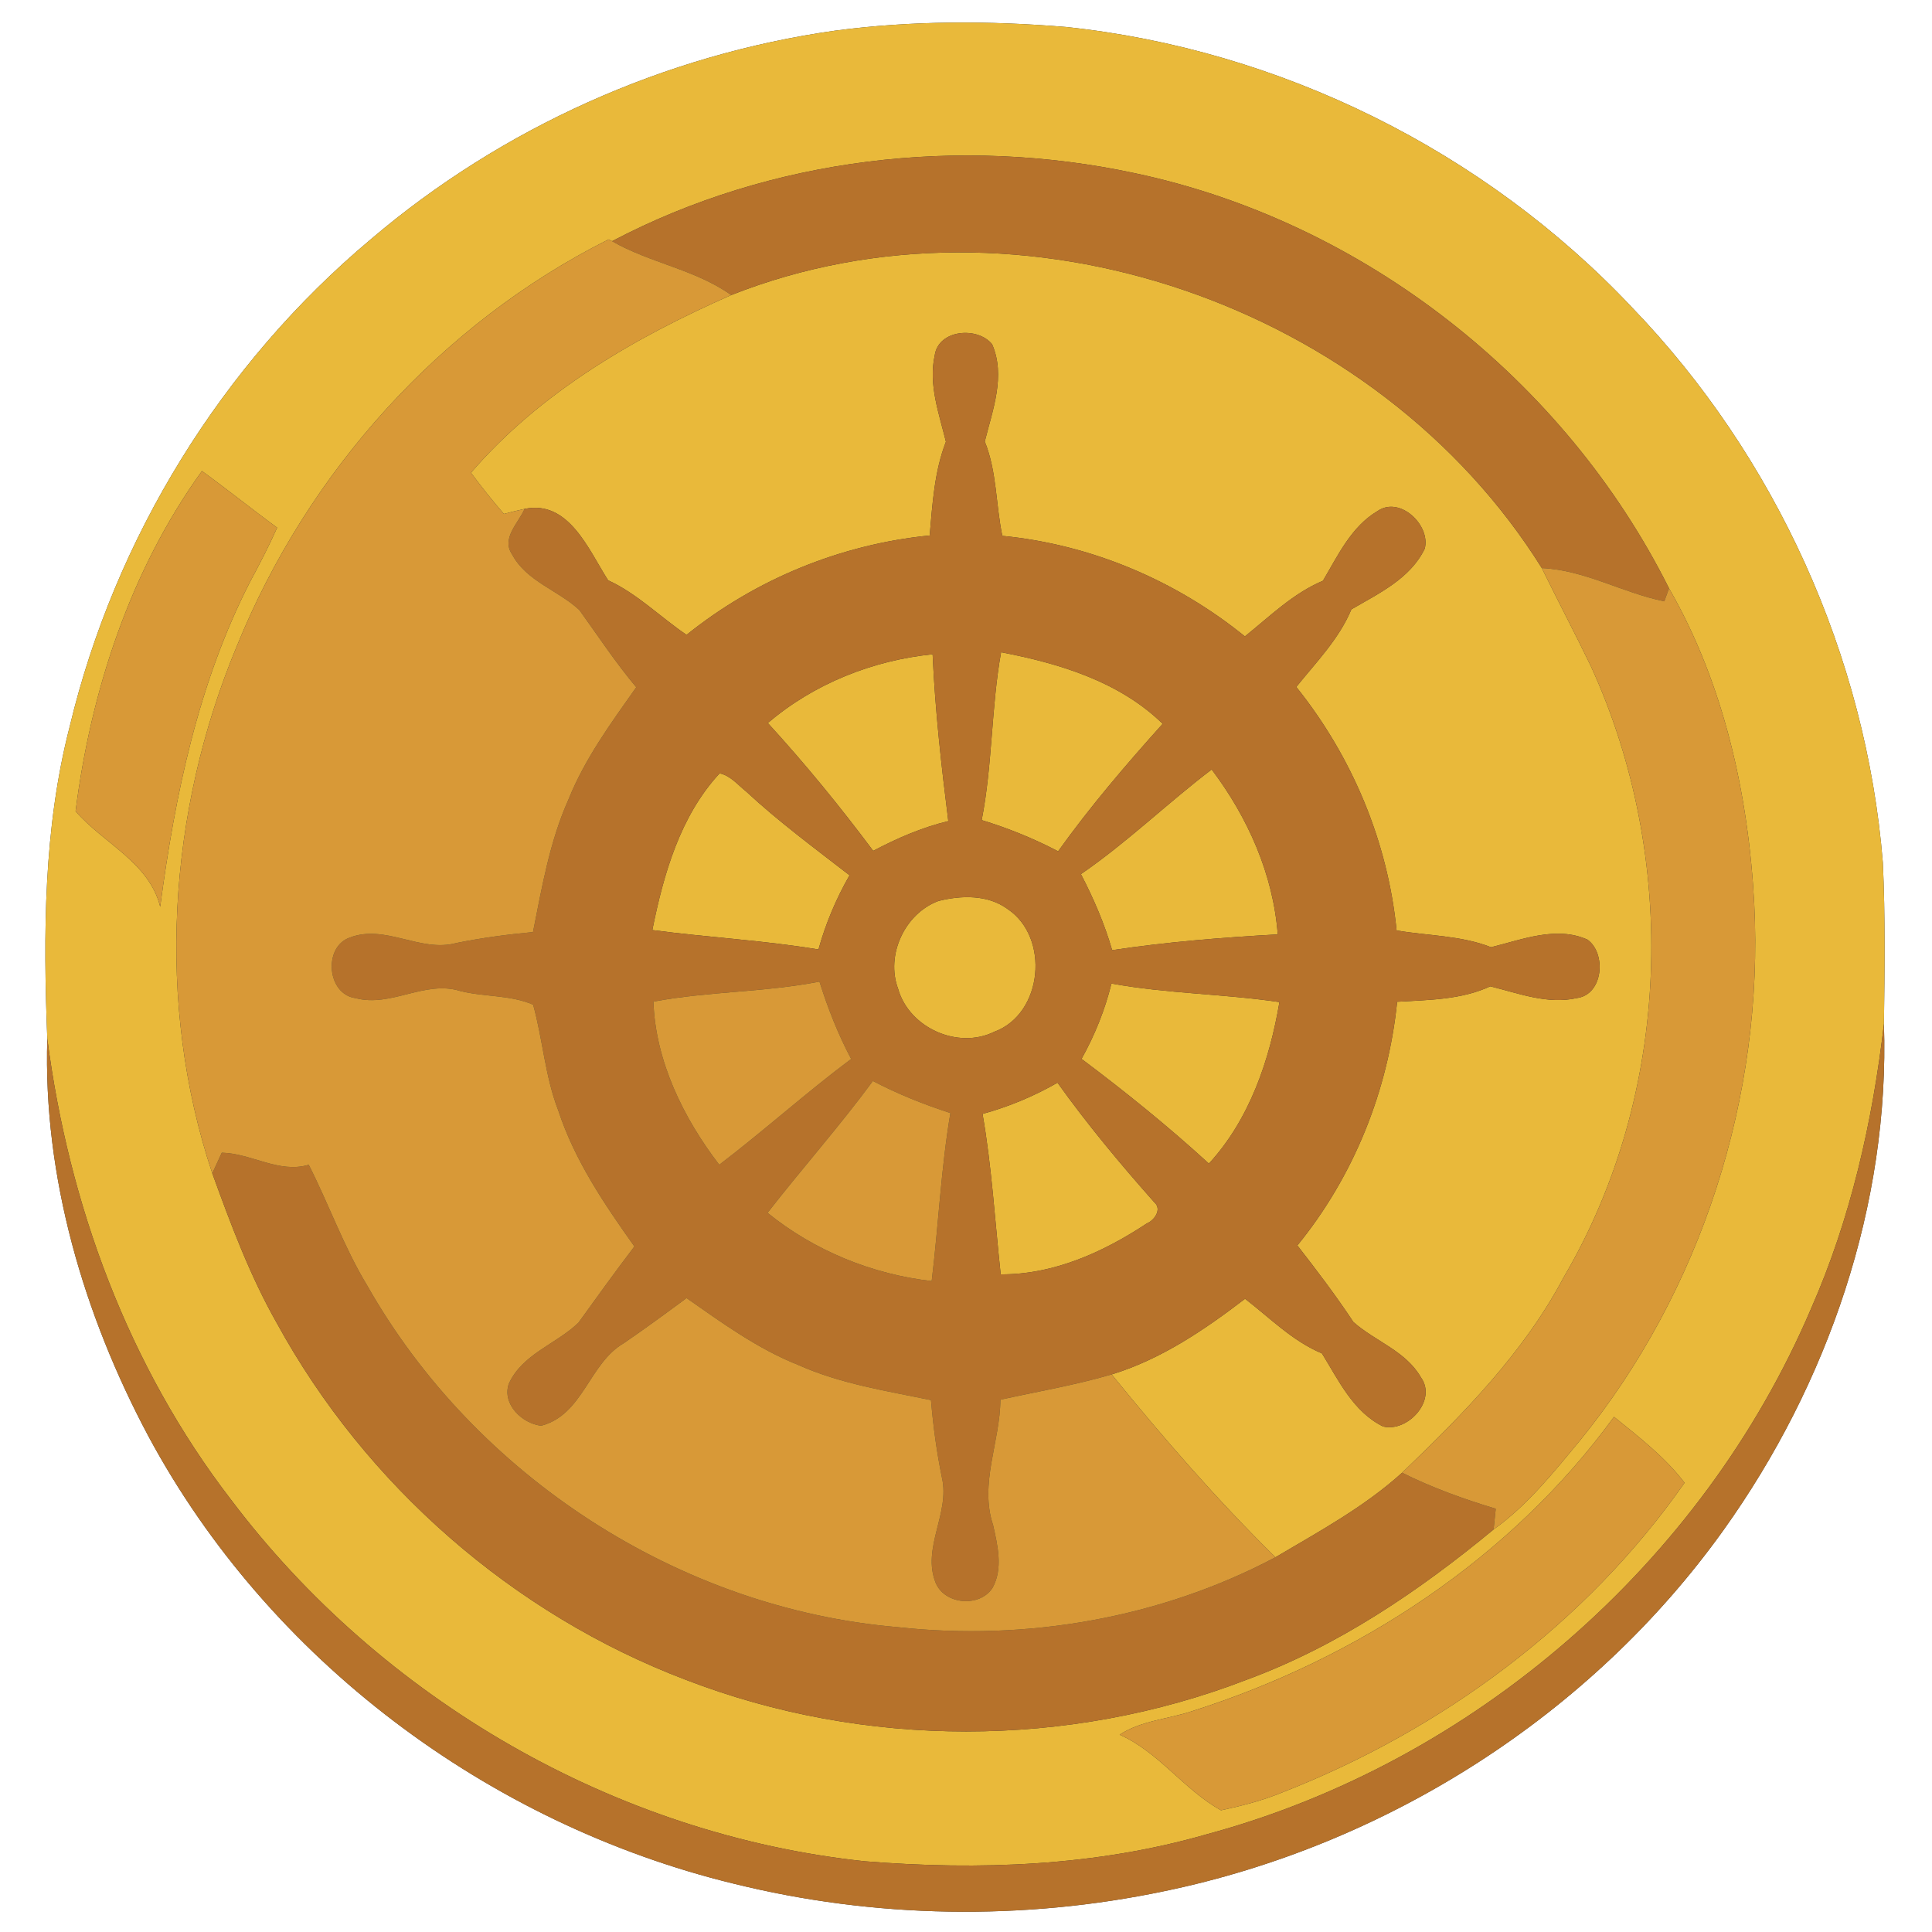 <?xml version="1.0" encoding="UTF-8" ?>
<!DOCTYPE svg PUBLIC "-//W3C//DTD SVG 1.1//EN" "http://www.w3.org/Graphics/SVG/1.1/DTD/svg11.dtd">
<svg width="250pt" height="250pt" viewBox="0 0 250 250" version="1.1" xmlns="http://www.w3.org/2000/svg">
<rect x="0" y="0" width="250" height="250" fill="#333333" stroke="none"/>
<g id="#ffffffff">
<path fill="#ffffff" opacity="1.00" d=" M 0.00 0.00 L 250.00 0.00 L 250.00 250.00 L 0.00 250.00 L 0.00 0.00 M 108.03 3.97 C 86.02 7.08 64.93 16.53 48.01 30.94 C 28.72 47.10 14.86 69.58 9.01 94.05 C 5.62 107.22 5.59 120.91 6.12 134.41 C 5.57 152.29 10.83 170.13 19.20 185.84 C 34.73 214.73 63.14 236.00 94.92 243.74 C 113.12 248.25 132.34 248.56 150.69 244.71 C 179.44 238.75 205.89 221.93 223.01 198.01 C 236.54 179.10 244.55 155.85 243.78 132.49 C 243.88 125.53 243.96 118.55 243.64 111.60 C 241.47 84.89 229.77 59.07 211.18 39.78 C 192.09 19.52 165.63 6.41 137.95 3.49 C 127.99 2.67 117.95 2.65 108.03 3.97 Z" />
</g>
<g id="#e9b93aff">
<path fill="#e9b93a" opacity="1.00" d=" M 108.03 3.97 C 117.95 2.65 127.99 2.67 137.95 3.49 C 165.63 6.41 192.09 19.52 211.18 39.78 C 229.77 59.07 241.47 84.89 243.64 111.60 C 243.96 118.55 243.88 125.53 243.78 132.49 C 242.31 145.15 239.48 157.71 234.32 169.41 C 220.28 202.29 190.67 228.05 156.14 237.36 C 141.80 241.49 126.71 242.04 111.92 240.85 C 79.65 237.43 49.38 219.91 29.88 194.04 C 16.62 176.83 8.89 155.86 6.12 134.41 C 5.59 120.91 5.62 107.22 9.01 94.05 C 14.86 69.58 28.72 47.10 48.01 30.94 C 64.93 16.53 86.02 7.08 108.03 3.97 M 79.20 31.21 L 78.75 30.98 C 57.00 41.89 39.75 61.14 30.63 83.65 C 21.72 105.05 20.11 129.75 27.47 151.83 C 29.87 158.44 32.33 165.06 35.81 171.19 C 47.29 192.18 66.38 208.87 88.75 217.37 C 111.85 226.28 138.22 226.28 161.31 217.36 C 173.12 213.01 183.63 205.88 193.27 197.91 C 197.66 194.78 201.03 190.52 204.44 186.41 C 220.15 167.08 228.26 141.86 227.00 117.01 C 226.27 102.88 223.07 88.46 215.97 76.13 C 202.45 49.13 176.47 28.70 146.89 22.42 C 124.22 17.55 99.79 20.38 79.20 31.21 M 26.13 60.95 C 16.87 73.79 11.77 89.36 9.78 104.97 C 13.40 109.15 19.29 111.57 20.73 117.33 C 22.64 102.89 25.66 88.36 32.35 75.30 C 33.59 72.99 34.80 70.67 35.86 68.28 C 32.58 65.88 29.42 63.33 26.13 60.95 M 208.85 183.34 C 195.52 201.64 175.76 214.58 154.33 221.40 C 151.20 222.46 147.71 222.62 144.88 224.47 C 149.97 226.72 153.17 231.57 158.00 234.25 C 160.67 233.68 163.34 233.00 165.87 231.96 C 186.53 223.90 205.24 210.12 217.98 191.87 C 215.43 188.53 212.10 185.96 208.85 183.34 Z" />
<path fill="#e9b93a" opacity="1.00" d=" M 94.62 38.18 C 132.14 23.35 178.27 39.50 199.51 73.51 C 201.58 77.73 203.77 81.89 205.82 86.12 C 217.27 111.05 216.30 141.53 202.34 165.28 C 197.16 175.06 189.34 182.98 181.43 190.57 C 176.54 195.00 170.69 198.17 165.04 201.51 C 157.49 194.09 150.52 186.06 143.85 177.85 C 150.25 175.89 155.84 172.09 161.11 168.06 C 164.33 170.54 167.24 173.53 171.06 175.13 C 173.21 178.61 175.11 182.70 178.98 184.59 C 182.16 185.36 185.99 181.19 183.87 178.24 C 181.91 174.81 177.93 173.56 175.13 171.07 C 172.87 167.65 170.39 164.39 167.88 161.16 C 175.19 152.19 179.62 141.12 180.79 129.63 C 184.86 129.38 189.07 129.38 192.84 127.63 C 196.49 128.53 200.24 130.00 204.04 129.15 C 207.48 128.70 207.88 123.36 205.42 121.59 C 201.38 119.78 196.96 121.59 192.94 122.57 C 189.04 121.04 184.80 121.10 180.72 120.40 C 179.57 108.89 174.97 97.91 167.74 88.89 C 170.31 85.69 173.26 82.70 174.87 78.85 C 178.40 76.79 182.49 74.88 184.36 71.00 C 185.15 67.95 181.14 64.15 178.27 66.12 C 174.86 68.13 173.13 71.87 171.19 75.15 C 167.32 76.78 164.31 79.76 161.09 82.35 C 152.14 75.10 141.19 70.46 129.70 69.34 C 128.85 65.29 129.00 61.02 127.43 57.13 C 128.44 53.08 130.16 48.63 128.38 44.55 C 126.52 42.23 121.42 42.61 120.95 46.00 C 120.12 49.77 121.52 53.53 122.40 57.16 C 120.90 61.03 120.66 65.20 120.30 69.29 C 108.82 70.43 97.83 74.92 88.84 82.15 C 85.43 79.84 82.48 76.83 78.69 75.09 C 76.18 71.18 73.62 64.66 67.88 65.85 C 66.98 66.05 66.09 66.27 65.20 66.50 C 63.71 64.78 62.30 63.00 60.94 61.17 C 69.95 50.72 82.13 43.68 94.62 38.18 Z" />
<path fill="#e9b93a" opacity="1.00" d=" M 99.36 93.56 C 105.31 88.47 112.92 85.45 120.68 84.66 C 121.00 91.89 121.81 99.08 122.71 106.25 C 119.30 107.07 116.08 108.47 112.99 110.10 C 108.71 104.37 104.19 98.84 99.36 93.56 Z" />
<path fill="#e9b93a" opacity="1.00" d=" M 127.03 106.12 C 128.44 98.94 128.25 91.58 129.54 84.40 C 137.05 85.84 144.85 88.19 150.45 93.66 C 145.69 98.96 141.06 104.37 136.92 110.16 C 133.76 108.50 130.44 107.16 127.03 106.12 Z" />
<path fill="#e9b93a" opacity="1.00" d=" M 84.41 120.35 C 85.86 113.14 88.01 105.58 93.12 100.07 C 94.52 100.36 95.47 101.56 96.54 102.41 C 100.76 106.33 105.39 109.74 109.93 113.26 C 108.20 116.28 106.84 119.50 105.91 122.86 C 98.79 121.68 91.57 121.30 84.41 120.35 Z" />
<path fill="#e9b93a" opacity="1.00" d=" M 139.87 113.11 C 145.85 109.01 151.04 103.94 156.79 99.57 C 161.46 105.75 164.75 113.13 165.34 120.91 C 158.16 121.31 151.01 121.88 143.91 122.95 C 142.92 119.53 141.51 116.26 139.87 113.11 Z" />
<path fill="#e9b93a" opacity="1.00" d=" M 121.42 116.59 C 124.35 115.85 127.81 115.74 130.37 117.62 C 135.86 121.26 134.98 131.19 128.66 133.51 C 123.94 135.84 117.63 132.99 116.21 127.94 C 114.59 123.60 117.07 118.21 121.42 116.59 Z" />
<path fill="#e9b93a" opacity="1.00" d=" M 143.82 127.27 C 151.01 128.58 158.34 128.60 165.56 129.67 C 164.28 137.21 161.69 144.85 156.43 150.57 C 151.18 145.76 145.64 141.29 139.95 137.02 C 141.66 133.96 142.98 130.69 143.82 127.27 Z" />
<path fill="#e9b93a" opacity="1.00" d=" M 127.14 144.14 C 130.53 143.21 133.79 141.85 136.84 140.10 C 140.70 145.50 144.95 150.60 149.35 155.56 C 150.41 156.46 149.39 157.90 148.40 158.31 C 142.79 162.02 136.34 164.95 129.49 164.90 C 128.74 157.97 128.34 151.01 127.14 144.14 Z" />
</g>
<g id="#b6722bff">
<path fill="#b6722b" opacity="1.00" d=" M 79.20 31.21 C 99.79 20.38 124.22 17.55 146.89 22.42 C 176.47 28.70 202.45 49.13 215.97 76.13 C 215.82 76.55 215.51 77.39 215.36 77.81 C 209.97 76.72 205.07 73.76 199.51 73.51 C 178.27 39.50 132.14 23.35 94.62 38.18 C 89.95 34.86 84.12 34.04 79.20 31.21 Z" />
<path fill="#b6722b" opacity="1.00" d=" M 120.95 46.00 C 121.42 42.61 126.52 42.23 128.38 44.55 C 130.16 48.63 128.44 53.08 127.43 57.13 C 129.00 61.02 128.85 65.29 129.70 69.34 C 141.19 70.46 152.14 75.10 161.09 82.35 C 164.31 79.76 167.32 76.78 171.19 75.15 C 173.13 71.87 174.86 68.13 178.27 66.12 C 181.14 64.15 185.15 67.95 184.36 71.00 C 182.49 74.88 178.40 76.79 174.87 78.85 C 173.26 82.70 170.31 85.69 167.74 88.89 C 174.97 97.91 179.57 108.89 180.72 120.40 C 184.80 121.10 189.04 121.04 192.94 122.57 C 196.96 121.59 201.38 119.78 205.42 121.59 C 207.88 123.36 207.48 128.70 204.04 129.15 C 200.24 130.00 196.49 128.53 192.84 127.63 C 189.07 129.38 184.86 129.38 180.79 129.63 C 179.62 141.12 175.19 152.19 167.88 161.16 C 170.39 164.39 172.87 167.65 175.13 171.07 C 177.93 173.56 181.91 174.81 183.87 178.24 C 185.99 181.19 182.16 185.36 178.98 184.59 C 175.11 182.70 173.21 178.61 171.06 175.13 C 167.24 173.53 164.33 170.54 161.11 168.06 C 155.84 172.09 150.25 175.89 143.85 177.85 C 139.12 179.24 134.26 180.06 129.45 181.12 C 129.42 186.56 126.70 191.98 128.51 197.36 C 129.09 199.99 129.82 202.95 128.44 205.46 C 126.80 208.02 122.29 207.66 121.09 204.85 C 119.24 200.32 122.95 195.81 121.89 191.23 C 121.21 187.91 120.75 184.55 120.47 181.17 C 114.69 179.98 108.78 179.07 103.35 176.65 C 98.07 174.56 93.46 171.20 88.84 167.97 C 86.16 169.95 83.48 171.92 80.73 173.80 C 76.21 176.41 75.48 183.06 70.03 184.49 C 67.57 184.20 64.98 181.74 65.82 179.11 C 67.54 175.21 71.97 173.94 74.85 171.16 C 77.23 167.85 79.62 164.54 82.09 161.29 C 78.19 155.80 74.35 150.14 72.24 143.69 C 70.53 139.29 70.24 134.53 68.99 130.01 C 66.05 128.72 62.64 129.02 59.53 128.23 C 54.97 126.81 50.60 130.38 46.02 129.16 C 42.29 128.67 41.80 122.51 45.27 121.32 C 49.86 119.55 54.40 123.29 59.03 122.03 C 62.32 121.36 65.64 120.92 68.97 120.61 C 70.13 114.79 71.13 108.88 73.57 103.43 C 75.69 98.15 79.08 93.54 82.33 88.93 C 79.67 85.76 77.39 82.30 74.98 78.95 C 72.24 76.38 68.13 75.24 66.27 71.75 C 64.84 69.65 67.07 67.71 67.88 65.85 C 73.62 64.66 76.18 71.18 78.69 75.09 C 82.48 76.83 85.43 79.84 88.84 82.15 C 97.83 74.92 108.82 70.43 120.30 69.29 C 120.66 65.20 120.90 61.03 122.40 57.16 C 121.52 53.53 120.12 49.77 120.95 46.00 M 99.36 93.56 C 104.19 98.84 108.71 104.37 112.99 110.10 C 116.08 108.47 119.30 107.07 122.71 106.25 C 121.81 99.08 121.00 91.89 120.68 84.66 C 112.92 85.45 105.31 88.47 99.36 93.56 M 127.03 106.12 C 130.44 107.16 133.76 108.50 136.92 110.16 C 141.06 104.37 145.69 98.96 150.45 93.66 C 144.85 88.19 137.05 85.84 129.54 84.40 C 128.25 91.58 128.44 98.94 127.03 106.12 M 84.41 120.35 C 91.57 121.30 98.79 121.68 105.91 122.86 C 106.84 119.50 108.20 116.28 109.93 113.26 C 105.39 109.74 100.76 106.33 96.54 102.41 C 95.47 101.56 94.52 100.36 93.12 100.07 C 88.01 105.58 85.86 113.14 84.41 120.35 M 139.87 113.11 C 141.51 116.26 142.92 119.53 143.91 122.95 C 151.01 121.88 158.16 121.31 165.34 120.91 C 164.75 113.13 161.46 105.75 156.79 99.57 C 151.04 103.94 145.85 109.01 139.87 113.11 M 121.42 116.59 C 117.07 118.21 114.59 123.60 116.21 127.94 C 117.63 132.99 123.94 135.84 128.66 133.51 C 134.98 131.19 135.86 121.26 130.37 117.62 C 127.81 115.74 124.35 115.85 121.42 116.59 M 84.55 129.61 C 84.82 137.31 88.43 144.67 93.07 150.72 C 98.87 146.30 104.29 141.40 110.14 137.03 C 108.45 133.84 107.12 130.47 106.04 127.02 C 98.95 128.41 91.58 128.28 84.55 129.61 M 143.82 127.27 C 142.98 130.69 141.66 133.96 139.95 137.02 C 145.64 141.29 151.18 145.76 156.43 150.57 C 161.69 144.85 164.28 137.21 165.56 129.67 C 158.34 128.60 151.01 128.58 143.82 127.27 M 99.32 156.94 C 105.37 161.84 112.83 164.89 120.56 165.77 C 121.44 158.53 121.76 151.23 122.98 144.03 C 119.53 142.91 116.16 141.56 112.95 139.88 C 108.63 145.75 103.79 151.19 99.32 156.94 M 127.14 144.14 C 128.34 151.01 128.74 157.97 129.49 164.90 C 136.34 164.95 142.79 162.02 148.40 158.31 C 149.39 157.90 150.41 156.46 149.35 155.56 C 144.95 150.60 140.70 145.50 136.84 140.10 C 133.79 141.85 130.53 143.21 127.14 144.14 Z" />
<path fill="#b6722b" opacity="1.00" d=" M 234.32 169.41 C 239.48 157.71 242.31 145.15 243.78 132.49 C 244.55 155.85 236.54 179.10 223.01 198.01 C 205.89 221.93 179.44 238.75 150.69 244.71 C 132.34 248.56 113.12 248.25 94.92 243.74 C 63.14 236.00 34.73 214.73 19.20 185.84 C 10.83 170.13 5.57 152.29 6.12 134.41 C 8.89 155.86 16.62 176.83 29.88 194.04 C 49.38 219.91 79.65 237.43 111.92 240.85 C 126.71 242.04 141.80 241.49 156.14 237.36 C 190.67 228.05 220.28 202.29 234.32 169.41 Z" />
<path fill="#b6722b" opacity="1.00" d=" M 28.70 149.16 C 32.53 149.24 36.12 151.88 39.95 150.72 C 42.58 155.89 44.51 161.40 47.53 166.37 C 61.50 190.99 87.87 208.14 116.12 210.55 C 132.82 212.39 150.16 209.39 165.04 201.51 C 170.69 198.17 176.54 195.00 181.43 190.57 C 185.31 192.51 189.40 193.98 193.55 195.23 C 193.45 196.12 193.36 197.01 193.27 197.91 C 183.63 205.88 173.12 213.01 161.31 217.36 C 138.22 226.28 111.85 226.28 88.75 217.37 C 66.38 208.87 47.29 192.18 35.81 171.19 C 32.33 165.06 29.87 158.44 27.47 151.83 C 27.78 151.17 28.40 149.83 28.70 149.16 Z" />
</g>
<g id="#d89937ff">
<path fill="#d89937" opacity="1.00" d=" M 30.63 83.65 C 39.75 61.14 57.00 41.89 78.75 30.98 L 79.20 31.21 C 84.12 34.04 89.95 34.86 94.62 38.18 C 82.13 43.68 69.95 50.72 60.94 61.17 C 62.30 63.00 63.71 64.78 65.20 66.50 C 66.09 66.27 66.98 66.05 67.88 65.85 C 67.07 67.71 64.84 69.65 66.27 71.75 C 68.13 75.24 72.24 76.38 74.98 78.95 C 77.39 82.30 79.67 85.76 82.33 88.93 C 79.08 93.54 75.69 98.15 73.57 103.43 C 71.13 108.88 70.13 114.79 68.97 120.61 C 65.64 120.92 62.32 121.36 59.03 122.03 C 54.40 123.29 49.86 119.55 45.27 121.32 C 41.80 122.51 42.29 128.67 46.02 129.16 C 50.60 130.38 54.97 126.81 59.53 128.23 C 62.64 129.02 66.05 128.72 68.99 130.01 C 70.24 134.53 70.53 139.29 72.24 143.69 C 74.35 150.14 78.19 155.80 82.09 161.29 C 79.62 164.54 77.23 167.85 74.85 171.16 C 71.97 173.94 67.54 175.21 65.82 179.11 C 64.98 181.74 67.57 184.20 70.03 184.49 C 75.48 183.06 76.21 176.41 80.73 173.80 C 83.48 171.92 86.16 169.95 88.84 167.97 C 93.46 171.20 98.07 174.56 103.35 176.65 C 108.78 179.07 114.69 179.98 120.47 181.17 C 120.75 184.55 121.21 187.91 121.89 191.23 C 122.95 195.81 119.24 200.32 121.09 204.85 C 122.29 207.66 126.80 208.02 128.44 205.46 C 129.82 202.95 129.09 199.99 128.51 197.36 C 126.70 191.98 129.42 186.56 129.45 181.12 C 134.26 180.06 139.12 179.24 143.85 177.85 C 150.52 186.06 157.49 194.09 165.04 201.51 C 150.16 209.39 132.82 212.39 116.12 210.55 C 87.87 208.14 61.50 190.99 47.53 166.37 C 44.51 161.40 42.58 155.89 39.95 150.72 C 36.12 151.88 32.53 149.24 28.70 149.16 C 28.40 149.83 27.78 151.17 27.47 151.83 C 20.11 129.75 21.72 105.05 30.63 83.65 Z" />
<path fill="#d89937" opacity="1.00" d=" M 26.13 60.95 C 29.42 63.33 32.58 65.88 35.86 68.28 C 34.80 70.67 33.59 72.99 32.35 75.30 C 25.66 88.36 22.64 102.89 20.73 117.33 C 19.29 111.57 13.40 109.15 9.78 104.97 C 11.77 89.36 16.87 73.79 26.13 60.95 Z" />
<path fill="#d89937" opacity="1.00" d=" M 199.51 73.51 C 205.07 73.76 209.97 76.72 215.36 77.81 C 215.51 77.39 215.82 76.55 215.97 76.13 C 223.07 88.46 226.27 102.88 227.00 117.01 C 228.26 141.86 220.15 167.08 204.44 186.41 C 201.03 190.52 197.66 194.78 193.27 197.91 C 193.36 197.01 193.45 196.12 193.55 195.23 C 189.40 193.98 185.31 192.51 181.43 190.57 C 189.34 182.98 197.16 175.06 202.34 165.28 C 216.30 141.53 217.27 111.05 205.82 86.12 C 203.77 81.89 201.58 77.73 199.51 73.51 Z" />
<path fill="#d89937" opacity="1.00" d=" M 84.55 129.61 C 91.58 128.28 98.95 128.41 106.04 127.02 C 107.12 130.47 108.45 133.84 110.14 137.03 C 104.29 141.40 98.87 146.30 93.07 150.72 C 88.43 144.67 84.82 137.31 84.55 129.61 Z" />
<path fill="#d89937" opacity="1.00" d=" M 99.32 156.94 C 103.79 151.19 108.63 145.75 112.95 139.88 C 116.16 141.56 119.53 142.91 122.98 144.03 C 121.76 151.23 121.44 158.53 120.56 165.77 C 112.83 164.89 105.37 161.84 99.32 156.94 Z" />
<path fill="#d89937" opacity="1.00" d=" M 208.85 183.34 C 212.10 185.96 215.43 188.53 217.98 191.87 C 205.24 210.12 186.53 223.90 165.87 231.96 C 163.34 233.00 160.67 233.68 158.00 234.25 C 153.17 231.57 149.97 226.72 144.88 224.47 C 147.71 222.62 151.20 222.46 154.33 221.40 C 175.76 214.58 195.52 201.64 208.85 183.34 Z" />
</g>
</svg>
